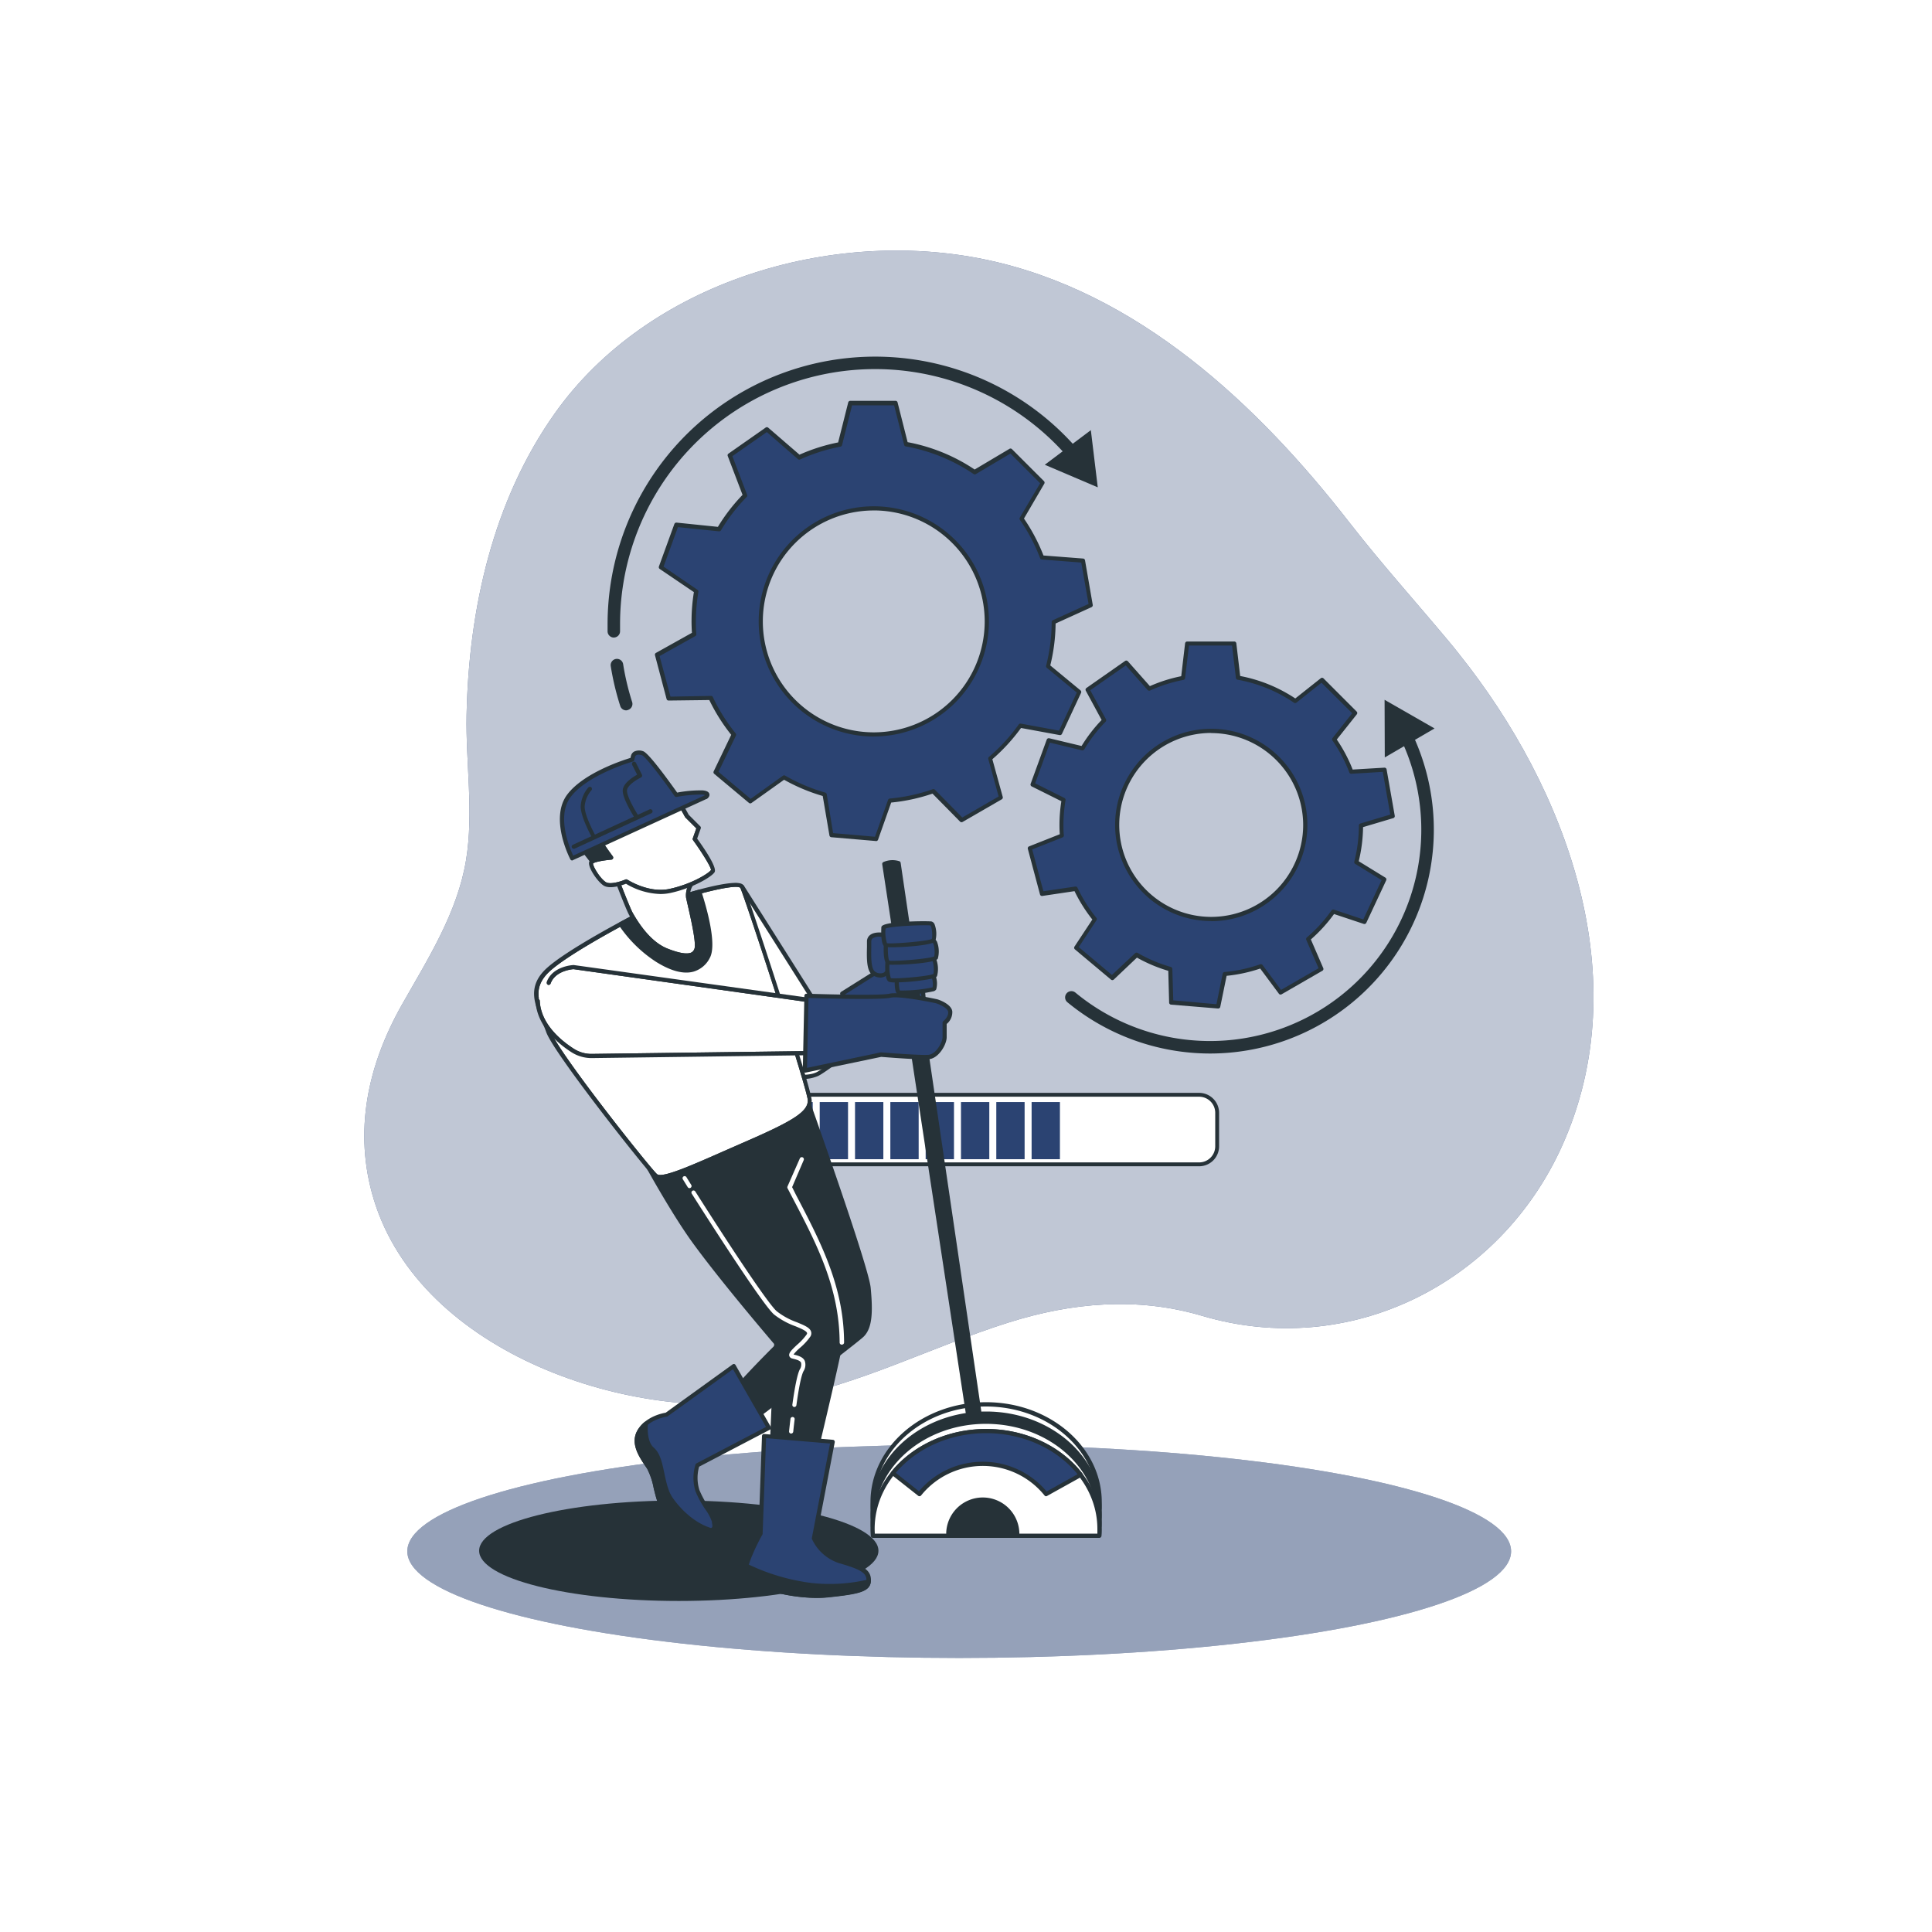 <svg class="animated" id="freepik_stories-processing" xmlns="http://www.w3.org/2000/svg" xmlns:xlink="http://www.w3.org/1999/xlink" viewBox="0 0 500 500" version="1.1" xmlns:svgjs="http://svgjs.com/svgjs"><style>svg#freepik_stories-processing:not(.animated) .animable {opacity: 0;}svg#freepik_stories-processing.animated #freepik--gear-1--inject-2 {animation: 6s Infinite  linear spin;animation-delay: 0s;}svg#freepik_stories-processing.animated #freepik--gear-2--inject-2 {animation: 6s Infinite  linear spin;animation-delay: 0s;}         @keyframes spin {             from {                 transform: rotate(0);               }               to {                 transform: rotate(360deg);               }         }     </style><g id="freepik--background-simple--inject-2" class="animable" style="transform-origin: 253.334px 214.173px;"><path d="M374.76,165.75c-8.45-10.11-17.34-20-25.44-30.41C325.6,104.8,294.4,75.39,255,67.17,215.11,58.85,167.63,73,143.56,107c-16,22.59-22.25,50.66-22.81,78-.25,12.48,1.89,25.09-.12,37.5-2.22,13.65-9.88,25.62-16.58,37.45-8.86,15.65-12.68,32.88-7.3,50.52,12.17,39.85,67.12,58.37,104.87,51.7,20.58-3.64,39.44-13.61,59.38-19.9,16.44-5.19,33.36-6.7,50.07-1.74,38.08,11.3,77.08-8.18,93.21-44,19.47-43.24,1.25-92.34-26.64-127.23C376.69,168.08,375.74,166.91,374.76,165.75Z" style="fill: rgb(43, 67, 114); transform-origin: 253.334px 214.173px;" id="el4e1ivot4mkg" class="animable"></path><g id="elawxau2f26k5"><path d="M374.76,165.75c-8.45-10.11-17.34-20-25.44-30.41C325.6,104.8,294.4,75.39,255,67.17,215.11,58.85,167.63,73,143.56,107c-16,22.59-22.25,50.66-22.81,78-.25,12.48,1.89,25.09-.12,37.5-2.22,13.65-9.88,25.62-16.58,37.45-8.86,15.65-12.68,32.88-7.3,50.52,12.17,39.85,67.12,58.37,104.87,51.7,20.58-3.64,39.44-13.61,59.38-19.9,16.44-5.19,33.36-6.7,50.07-1.74,38.08,11.3,77.08-8.18,93.21-44,19.47-43.24,1.25-92.34-26.64-127.23C376.69,168.08,375.74,166.91,374.76,165.75Z" style="fill: rgb(255, 255, 255); opacity: 0.7; transform-origin: 253.334px 214.173px;" class="animable"></path></g></g><g id="freepik--Shadow--inject-2" class="animable" style="transform-origin: 248.24px 401.48px;"><ellipse cx="248.24" cy="401.48" rx="142.83" ry="27.6" style="fill: rgb(43, 67, 114); transform-origin: 248.24px 401.48px;" id="ellrcp06lvyq8" class="animable"></ellipse><g id="elb8wodubfdqd"><ellipse cx="248.24" cy="401.48" rx="142.83" ry="27.6" style="fill: rgb(255, 255, 255); opacity: 0.5; transform-origin: 248.24px 401.48px;" class="animable"></ellipse></g></g><g id="freepik--progress-bar--inject-2" class="animable" style="transform-origin: 256.665px 292.33px;"><rect x="198.33" y="283.33" width="116.67" height="18" rx="4.67" style="fill: rgb(255, 255, 255); transform-origin: 256.665px 292.33px;" id="el0pv463jsngmd" class="animable"></rect><path d="M310.33,301.83H203a5.17,5.17,0,0,1-5.17-5.16V288a5.18,5.18,0,0,1,5.17-5.17H310.33A5.18,5.18,0,0,1,315.5,288v8.67A5.17,5.17,0,0,1,310.33,301.83ZM203,283.83a4.17,4.17,0,0,0-4.17,4.17v8.67a4.17,4.17,0,0,0,4.17,4.16H310.33a4.17,4.17,0,0,0,4.17-4.16V288a4.17,4.17,0,0,0-4.17-4.17Z" style="fill: rgb(38, 50, 56); transform-origin: 256.665px 292.33px;" id="elzuh2gogkg3" class="animable"></path><rect x="203" y="285.21" width="7.33" height="14.79" style="fill: rgb(43, 67, 114); transform-origin: 206.665px 292.605px;" id="el53vpyiuyfi6" class="animable"></rect><rect x="212.14" y="285.21" width="7.33" height="14.79" style="fill: rgb(43, 67, 114); transform-origin: 215.805px 292.605px;" id="elv0ralo3x9ag" class="animable"></rect><rect x="221.28" y="285.21" width="7.33" height="14.79" style="fill: rgb(43, 67, 114); transform-origin: 224.945px 292.605px;" id="elblgjcfwhj6f" class="animable"></rect><rect x="230.42" y="285.21" width="7.33" height="14.79" style="fill: rgb(43, 67, 114); transform-origin: 234.085px 292.605px;" id="elwy0xiy4f9s" class="animable"></rect><rect x="239.56" y="285.21" width="7.33" height="14.79" style="fill: rgb(43, 67, 114); transform-origin: 243.225px 292.605px;" id="elyqwkqtkrtii" class="animable"></rect><rect x="248.7" y="285.21" width="7.33" height="14.79" style="fill: rgb(43, 67, 114); transform-origin: 252.365px 292.605px;" id="elxuzp7xlxo1" class="animable"></rect><rect x="257.84" y="285.21" width="7.33" height="14.79" style="fill: rgb(43, 67, 114); transform-origin: 261.505px 292.605px;" id="el0hrekcwmdit" class="animable"></rect><rect x="266.98" y="285.21" width="7.33" height="14.79" style="fill: rgb(43, 67, 114); transform-origin: 270.645px 292.605px;" id="elqq9h87hrxtb" class="animable"></rect></g><g id="freepik--gear-1--inject-2" class="animable" style="transform-origin: 220.67px 154.984px;"><path d="M272.71,161l9.61-4.38-2-11.54-10.6-.82a46.1,46.1,0,0,0-5.31-10l5.47-9.23-8.29-8.29-9.3,5.53A46.13,46.13,0,0,0,234.49,115l-2.68-10.63H220.09l-2.7,10.69a46.36,46.36,0,0,0-10.53,3.35l-8.38-7.25-9.59,6.72,4,10.37a46.58,46.58,0,0,0-6.73,8.73l-11-1.14-4,11,9.13,6.19a46.41,46.41,0,0,0-.66,7.78c0,1.11,0,2.2.13,3.29l-9.61,5.36,3,11.32,10.88-.14a46.9,46.9,0,0,0,6,9.5l-4.7,9.75,9,7.53,8.7-6.23a46.21,46.21,0,0,0,10.47,4.43l1.75,10.49,11.67,1,3.52-9.93a46.07,46.07,0,0,0,11.23-2.44l7.36,7.49,10.15-5.86-2.79-10.09a46.62,46.62,0,0,0,7.8-8.5l10.31,1.9,5-10.61-8.09-6.68A46.13,46.13,0,0,0,272.71,161Zm-17.33-.2a29.25,29.25,0,1,1-29.25-29.25A29.25,29.25,0,0,1,255.38,160.81Z" style="fill: rgb(43, 67, 114); transform-origin: 226.235px 160.74px;" id="el8emmgrcew9i" class="animable"></path><path d="M226.82,217.67h0l-11.67-1a.54.54,0,0,1-.49-.45L212.92,206a47.08,47.08,0,0,1-10-4.2l-8.42,6a.53.53,0,0,1-.66,0l-9-7.53a.54.54,0,0,1-.14-.65l4.54-9.45a47.49,47.49,0,0,1-5.67-9l-10.53.13a.52.52,0,0,1-.53-.4l-3-11.32a.53.53,0,0,1,.25-.61l9.31-5.2c-.07-1.12-.1-2.07-.1-3a47,47,0,0,1,.61-7.53l-8.85-6a.55.55,0,0,1-.2-.64l4-11a.56.56,0,0,1,.57-.35l10.69,1.1a46.85,46.85,0,0,1,6.38-8.28l-3.83-10.05a.52.52,0,0,1,.2-.63l9.59-6.72a.54.54,0,0,1,.67,0l8.11,7a47.09,47.09,0,0,1,10-3.17l2.61-10.36a.56.56,0,0,1,.53-.41h11.72a.54.54,0,0,1,.52.41l2.6,10.29a46.62,46.62,0,0,1,17.35,7.08l9-5.35a.53.53,0,0,1,.66.08l8.28,8.28a.55.55,0,0,1,.08.66L265,134.2a47.26,47.26,0,0,1,5.05,9.56l10.26.79a.54.54,0,0,1,.49.45l2,11.54a.56.56,0,0,1-.31.59l-9.3,4.23a47,47,0,0,1-1.38,10.85l7.82,6.46a.54.54,0,0,1,.15.64l-4.95,10.62a.55.55,0,0,1-.59.31l-10-1.84a48.27,48.27,0,0,1-7.42,8.09l2.69,9.75a.55.55,0,0,1-.25.62l-10.15,5.86a.55.55,0,0,1-.65-.09l-7.13-7.24a46.87,46.87,0,0,1-10.69,2.31l-3.4,9.61A.55.55,0,0,1,226.82,217.67Zm-11.21-2.06,10.84.94,3.38-9.54a.52.52,0,0,1,.46-.35,45.65,45.65,0,0,0,11.1-2.41.55.55,0,0,1,.57.13l7.07,7.19,9.42-5.44-2.68-9.69a.52.52,0,0,1,.17-.55,46.59,46.59,0,0,0,7.71-8.4.54.54,0,0,1,.54-.22l9.89,1.82,4.6-9.85-7.76-6.41a.52.52,0,0,1-.18-.56A46.15,46.15,0,0,0,272.17,161a.54.54,0,0,1,.32-.49l9.23-4.21-1.89-10.71-10.19-.79a.53.53,0,0,1-.46-.35,45.71,45.71,0,0,0-5.24-9.92.55.55,0,0,1,0-.59l5.25-8.87-7.69-7.69-8.94,5.31a.53.53,0,0,1-.58,0,45.73,45.73,0,0,0-17.56-7.16.54.54,0,0,1-.43-.4l-2.59-10.22H220.51l-2.59,10.29a.55.55,0,0,1-.43.4,46,46,0,0,0-10.41,3.3.54.54,0,0,1-.58-.08l-8.05-7-8.91,6.23,3.81,10a.54.54,0,0,1-.12.57,46.61,46.61,0,0,0-6.65,8.63.55.55,0,0,1-.52.26l-10.61-1.09-3.72,10.22,8.78,6a.53.53,0,0,1,.23.54,46.78,46.78,0,0,0-.65,7.69c0,1,0,2,.13,3.25a.56.56,0,0,1-.28.51l-9.24,5.16,2.82,10.5L184,180.1h0a.54.54,0,0,1,.49.31,46,46,0,0,0,5.9,9.39.54.54,0,0,1,.07.57l-4.52,9.38,8.33,7,8.36-6a.55.55,0,0,1,.59,0,46.21,46.21,0,0,0,10.35,4.37.54.54,0,0,1,.39.43Zm10.52-25a29.79,29.79,0,1,1,29.8-29.79A29.83,29.83,0,0,1,226.13,190.6Zm0-58.5a28.71,28.71,0,1,0,28.71,28.71A28.74,28.74,0,0,0,226.13,132.1Z" style="fill: rgb(38, 50, 56); transform-origin: 226.148px 160.7px;" id="el6zf7up5nvw3" class="animable"></path><path d="M162.06,183.84a1.62,1.62,0,0,1-1.54-1.13,68.85,68.85,0,0,1-2.46-10.32,1.62,1.62,0,1,1,3.21-.5,66.29,66.29,0,0,0,2.34,9.83,1.63,1.63,0,0,1-1.05,2A1.45,1.45,0,0,1,162.06,183.84Z" style="fill: rgb(38, 50, 56); transform-origin: 160.858px 177.178px;" id="elb5ttf1i3agi" class="animable"></path><path d="M158.87,165a1.63,1.63,0,0,1-1.63-1.58c0-.63,0-1.26,0-1.89A69.25,69.25,0,0,1,279,116.4a1.62,1.62,0,1,1-2.46,2.12,66,66,0,0,0-116.07,43c0,.6,0,1.2,0,1.8a1.62,1.62,0,0,1-1.58,1.67Z" style="fill: rgb(38, 50, 56); transform-origin: 218.317px 128.649px;" id="elclwapdtl8r6" class="animable"></path><polygon points="282.31 111.32 284.1 126.12 270.39 120.28 282.31 111.32" style="fill: rgb(38, 50, 56); transform-origin: 277.245px 118.72px;" id="elf54iq1kv5pm" class="animable"></polygon></g><g id="freepik--gear-2--inject-2" class="animable animator-active" style="transform-origin: 318.621px 219.335px;"><path d="M352.22,213.69l8.21-2.45-2.12-12-8.61.52a38.8,38.8,0,0,0-4.41-8.36l5.41-6.82L342.08,176l-6.88,5.46a38.49,38.49,0,0,0-14.78-6l-1-8.84H307.22l-1,8.9a38.66,38.66,0,0,0-8.77,2.78l-6-6.73-10,7,4.29,7.93a38.82,38.82,0,0,0-5.6,7.26l-8.76-2.09L267.24,203l8,4a38.25,38.25,0,0,0-.55,6.47c0,.92,0,1.83.11,2.74l-8.31,3.28,3.15,11.77,8.73-1.29a38.66,38.66,0,0,0,5,7.9l-4.84,7.33,9.34,7.83,6.3-6a38.64,38.64,0,0,0,8.72,3.68l.23,8.62,12.14,1.06,1.72-8.37a38.67,38.67,0,0,0,9.34-2l5.07,6.83,10.55-6.09-3.37-7.78a39.59,39.59,0,0,0,6.49-7.07l8.06,2.68,5.15-11L351,223.17A38.48,38.48,0,0,0,352.22,213.69Zm-14.42-.17a24.34,24.34,0,1,1-24.33-24.34A24.33,24.33,0,0,1,337.8,213.52Z" style="fill: rgb(43, 67, 114); transform-origin: 313.46px 213.505px;" id="el1gxl7uaqjdq" class="animable"></path><path d="M315.25,261h-.05L303.07,260a.54.54,0,0,1-.5-.52l-.22-8.23a39.07,39.07,0,0,1-8.11-3.42l-6,5.69a.54.54,0,0,1-.72,0l-9.34-7.83a.55.55,0,0,1-.1-.72l4.62-7a39.36,39.36,0,0,1-4.61-7.34l-8.34,1.24a.53.53,0,0,1-.6-.4L266,219.68a.54.54,0,0,1,.33-.64l7.94-3.14c-.06-.89-.08-1.65-.08-2.38a39.25,39.25,0,0,1,.49-6.17L267,203.52a.54.54,0,0,1-.27-.67l4.17-11.45a.56.56,0,0,1,.64-.34l8.37,2a39.33,39.33,0,0,1,5.19-6.73l-4.1-7.58a.54.54,0,0,1,.17-.7l10-7a.54.54,0,0,1,.72.09l5.7,6.43A38.86,38.86,0,0,1,305.7,175l1-8.5a.55.55,0,0,1,.54-.48h12.19a.54.54,0,0,1,.53.48l1,8.45a38.87,38.87,0,0,1,14.26,5.81l6.57-5.21a.55.55,0,0,1,.72,0l8.61,8.62a.54.54,0,0,1,0,.72l-5.16,6.5a39.32,39.32,0,0,1,4.11,7.77l8.21-.49a.55.55,0,0,1,.57.45l2.11,12a.53.53,0,0,1-.38.61l-7.82,2.33a39.55,39.55,0,0,1-1.12,8.83l6.9,4.24a.55.55,0,0,1,.21.69l-5.15,11a.55.55,0,0,1-.66.29l-7.69-2.56a39.6,39.6,0,0,1-6,6.58l3.21,7.42a.54.54,0,0,1-.22.68l-10.56,6.09a.53.53,0,0,1-.7-.14l-4.84-6.52a39.06,39.06,0,0,1-8.69,1.88l-1.64,8A.54.54,0,0,1,315.25,261Zm-11.61-2.11,11.18,1,1.61-7.9a.55.55,0,0,1,.49-.43,38.15,38.15,0,0,0,9.21-2,.55.55,0,0,1,.62.19l4.78,6.44,9.72-5.61-3.19-7.34a.56.56,0,0,1,.15-.63,37.76,37.76,0,0,0,6.39-7,.57.57,0,0,1,.62-.2l7.6,2.54,4.74-10.17-6.83-4.2a.55.55,0,0,1-.24-.6,38,38,0,0,0,1.19-9.35.53.53,0,0,1,.39-.51l7.74-2.31-1.95-11.05-8.12.49a.53.53,0,0,1-.54-.35,38.43,38.43,0,0,0-4.35-8.24.53.53,0,0,1,0-.64l5.1-6.44L342,176.69l-6.5,5.16a.53.53,0,0,1-.64,0,37.76,37.76,0,0,0-14.57-5.94.54.54,0,0,1-.44-.47l-1-8.37H307.7l-1,8.42a.52.52,0,0,1-.43.47,38,38,0,0,0-8.64,2.75.55.55,0,0,1-.63-.14l-5.65-6.36-9.19,6.43,4.06,7.5a.56.56,0,0,1-.09.64,37.88,37.88,0,0,0-5.52,7.16.57.57,0,0,1-.6.25l-8.29-2-3.83,10.54,7.58,3.79a.55.55,0,0,1,.29.58,38.43,38.43,0,0,0-.54,6.38c0,.81,0,1.67.11,2.7a.55.55,0,0,1-.34.54l-7.86,3.11,2.9,10.83,8.25-1.22a.54.54,0,0,1,.57.31,38.52,38.52,0,0,0,4.9,7.79.54.54,0,0,1,0,.64l-4.57,6.93,8.59,7.21,6-5.63a.53.53,0,0,1,.64-.08,37.75,37.75,0,0,0,8.59,3.63.54.54,0,0,1,.4.5Zm9.83-20.52a24.88,24.88,0,1,1,24.88-24.88A24.91,24.91,0,0,1,313.47,238.4Zm0-48.68a23.8,23.8,0,1,0,23.79,23.8A23.83,23.83,0,0,0,313.47,189.72Z" style="fill: rgb(38, 50, 56); transform-origin: 313.476px 213.51px;" id="elzzbdq23h94l" class="animable"></path><path d="M313.08,272.65a58.17,58.17,0,0,1-36.84-13.27,1.62,1.62,0,0,1,2.07-2.5A54.68,54.68,0,0,0,362.41,191a1.63,1.63,0,1,1,2.93-1.41,57.93,57.93,0,0,1-52.26,83.06Z" style="fill: rgb(38, 50, 56); transform-origin: 323.365px 230.605px;" id="el6h1wty6pnyv" class="animable"></path><polygon points="358.38 196.02 358.33 181.11 371.26 188.52 358.38 196.02" style="fill: rgb(38, 50, 56); transform-origin: 364.795px 188.565px;" id="el0f5mbhjgxb4r" class="animable"></polygon></g><g id="freepik--Character--inject-2" class="animable" style="transform-origin: 204.57px 304.277px;"><ellipse cx="175.67" cy="401.33" rx="51.67" ry="13" style="fill: rgb(38, 50, 56); transform-origin: 175.67px 401.33px;" id="el6n0gz3tbcvp" class="animable"></ellipse><path d="M284.52,390.51c0-.58.07-1.16.07-1.76,0-14-13.15-25.32-29.38-25.32s-29.39,11.34-29.39,25.32c0,.6,0,1.18.08,1.76Z" style="fill: rgb(255, 255, 255); transform-origin: 255.205px 376.97px;" id="elui0gsdkrxpb" class="animable"></path><path d="M284.52,391.06H225.9a.54.54,0,0,1-.54-.5c-.05-.68-.08-1.26-.08-1.81,0-14.26,13.43-25.86,29.93-25.86s29.93,11.6,29.93,25.86c0,.55,0,1.12-.08,1.81A.55.55,0,0,1,284.52,391.06ZM226.4,390H284c0-.44,0-.84,0-1.22,0-13.66-12.94-24.78-28.84-24.78s-28.85,11.12-28.85,24.78C226.36,389.14,226.38,389.53,226.4,390Z" style="fill: rgb(38, 50, 56); transform-origin: 255.21px 376.975px;" id="eljfkjvpvefin" class="animable"></path><path d="M284.52,392.92c0-.58.07-1.17.07-1.76,0-14-13.15-25.32-29.38-25.32s-29.39,11.34-29.39,25.32c0,.59,0,1.18.08,1.76Z" style="fill: rgb(38, 50, 56); transform-origin: 255.205px 379.38px;" id="elujr48zxi2s" class="animable"></path><path d="M284.52,393.46H225.9a.54.54,0,0,1-.54-.49c-.05-.69-.08-1.26-.08-1.81,0-14.26,13.43-25.86,29.93-25.86s29.93,11.6,29.93,25.86c0,.55,0,1.12-.08,1.81A.54.54,0,0,1,284.52,393.46Zm-58.12-1.08H284c0-.44,0-.84,0-1.22,0-13.66-12.94-24.78-28.84-24.78s-28.85,11.12-28.85,24.78C226.36,391.54,226.38,391.94,226.4,392.38Z" style="fill: rgb(38, 50, 56); transform-origin: 255.21px 379.38px;" id="elpxfnt8xgfce" class="animable"></path><path d="M192.07,229.55l20.21,31.95L234.49,249l1.35,10.84S214.45,276.67,211.47,278s-8.4.55-9.75-1.08S189,235,189,235,187,227.39,192.07,229.55Z" style="fill: rgb(255, 255, 255); transform-origin: 212.226px 253.92px;" id="eli6z76ai8ppj" class="animable"></path><path d="M207.66,279.25c-2.62,0-5.33-.72-6.36-2-1.39-1.67-11.67-38-12.83-42.18-.13-.47-1.12-4.53.57-6,.75-.64,1.84-.67,3.24-.07a.49.49,0,0,1,.24.21l19.94,31.52,21.76-12.21a.54.54,0,0,1,.51,0,.57.57,0,0,1,.3.42l1.35,10.83a.53.53,0,0,1-.2.49c-.88.69-21.49,16.85-24.49,18.22A10.07,10.07,0,0,1,207.66,279.25ZM190.49,229.7a1.12,1.12,0,0,0-.74.24c-.89.77-.62,3.41-.24,4.89,4.53,16.06,11.63,40.46,12.63,41.77,1.18,1.41,6.36,2.18,9.1.93s21.66-16,24-17.89l-1.22-9.73L212.54,262a.54.54,0,0,1-.72-.19L191.7,230A3.51,3.51,0,0,0,190.49,229.7Z" style="fill: rgb(38, 50, 56); transform-origin: 212.224px 253.91px;" id="el7ho0e0q687m" class="animable"></path><polygon points="233.41 247.42 217.97 257.17 226.18 273.15 239.09 259.07 237.74 244.17 233.41 247.42" style="fill: rgb(43, 67, 114); transform-origin: 228.53px 258.66px;" id="elunrlajfvmn8" class="animable"></polygon><path d="M226.18,273.69h-.07a.59.59,0,0,1-.41-.29l-8.21-16a.54.54,0,0,1,.19-.71L233.1,247l4.31-3.23a.54.54,0,0,1,.87.38l1.35,14.9a.49.49,0,0,1-.14.41l-12.91,14.09A.54.54,0,0,1,226.18,273.69Zm-7.5-16.33,7.63,14.85,12.22-13.33-1.24-13.69-3.56,2.66,0,0Zm14.73-9.94h0Z" style="fill: rgb(38, 50, 56); transform-origin: 228.531px 258.674px;" id="eljhwfguhu0l" class="animable"></path><path d="M169.7,304.32l37.7,37.89s-9.48,8.94-16.25,16.53-17.87,17.33-17.87,17.33l3.79,4.6s43.88-33,46-35.21,2.17-6.5,1.63-12.18-16.52-50.38-16.52-50.38Z" style="fill: rgb(38, 50, 56); transform-origin: 197.344px 331.785px;" id="elr5myjyywe3i" class="animable"></path><path d="M177.07,381.22a.55.55,0,0,1-.42-.2l-3.79-4.61a.54.54,0,0,1,.06-.75c.11-.09,11.16-9.81,17.83-17.28,5.92-6.63,14-14.38,15.88-16.18l-37.31-37.5a.55.55,0,0,1-.16-.45.56.56,0,0,1,.28-.4L208,282.43a.57.57,0,0,1,.46,0,.58.58,0,0,1,.32.33c.65,1.82,16,44.82,16.55,50.5.58,6.12.48,10.36-1.78,12.63s-44.31,33.91-46.1,35.26A.59.59,0,0,1,177.07,381.22Zm-3-5.09,3.13,3.8c4.48-3.38,43.57-32.85,45.57-34.85s2-6.12,1.47-11.75c-.5-5.2-14.37-44.3-16.28-49.65l-37.33,20.77,37.2,37.38a.59.59,0,0,1,.16.39.61.61,0,0,1-.17.39c-.1.09-9.54,9-16.22,16.49C185.56,365.81,176.07,374.32,174,376.13Z" style="fill: rgb(38, 50, 56); transform-origin: 197.393px 331.804px;" id="elrivpaysbfba" class="animable"></path><path d="M189.86,353.56,199,369.51l-18.52,9.69a11.21,11.21,0,0,0,0,6.55c1.14,3.14,4,6.27,4.27,8s.57,2.56-3.13,2.56-7.69-3.13-9.69-5.41-2.28-8.55-4-11.11-4.56-6.27-2.28-9.69,6.83-4,6.83-4Z" style="fill: rgb(43, 67, 114); transform-origin: 181.9px 374.935px;" id="elm5u4qu1gdr" class="animable"></path><path d="M181.6,396.83c-4.1,0-8.27-3.51-10.09-5.59-1.16-1.32-1.76-3.77-2.34-6.14a18.08,18.08,0,0,0-1.69-5l-.37-.55c-1.79-2.64-4.24-6.25-1.91-9.74,2.18-3.28,6.25-4.07,7.07-4.2l17.27-12.46A.58.58,0,0,1,190,353a.52.52,0,0,1,.35.26l9.12,16a.55.55,0,0,1,.05.42.51.51,0,0,1-.27.32l-18.32,9.58a10.59,10.59,0,0,0,.06,6,24.11,24.11,0,0,0,2.45,4.48,11.89,11.89,0,0,1,1.85,3.59l0,.18c.14.86.27,1.6-.23,2.19S183.6,396.83,181.6,396.83Zm8.09-42.48L172.8,366.53a.46.46,0,0,1-.25.1s-4.34.59-6.45,3.75c-1.92,2.88.2,6,1.9,8.53l.38.56a18.62,18.62,0,0,1,1.85,5.37c.54,2.24,1.11,4.56,2.09,5.68,2.2,2.52,6.05,5.23,9.28,5.23,1.51,0,2.4-.15,2.64-.44s.09-.69,0-1.31l0-.18a11.73,11.73,0,0,0-1.69-3.18,24.79,24.79,0,0,1-2.56-4.7,11.64,11.64,0,0,1,0-6.91.48.48,0,0,1,.26-.31l18-9.43Z" style="fill: rgb(38, 50, 56); transform-origin: 181.894px 374.913px;" id="elhuuc34skfp" class="animable"></path><path d="M184.08,396c-4-1.15-7.71-4.35-10.25-7.84-2.84-3.9-2.13-10.65-5-13.13-1.74-1.53-1.88-4.53-1.73-6.61a7.82,7.82,0,0,0-1.48,1.64c-2.28,3.42.57,7.13,2.28,9.69s2,8.83,4,11.11,6,5.41,9.69,5.41A7.77,7.77,0,0,0,184.08,396Z" style="fill: rgb(38, 50, 56); transform-origin: 174.426px 382.351px;" id="eldp72tk4y05r" class="animable"></path><path d="M181.6,396.83c-4.1,0-8.27-3.51-10.09-5.59-1.16-1.32-1.76-3.77-2.34-6.14a18.08,18.08,0,0,0-1.69-5l-.37-.55c-1.79-2.64-4.24-6.25-1.91-9.74a8.21,8.21,0,0,1,1.59-1.76.55.55,0,0,1,.59-.07.53.53,0,0,1,.29.53c-.12,1.69-.09,4.73,1.55,6.16s2.14,3.92,2.71,6.59c.51,2.38,1,4.84,2.34,6.63,2.8,3.85,6.43,6.63,10,7.64a.53.53,0,0,1,.4.5.56.56,0,0,1-.36.53A8.23,8.23,0,0,1,181.6,396.83Zm-15-27a4.85,4.85,0,0,0-.45.59c-1.92,2.88.2,6,1.9,8.53l.38.56a18.62,18.62,0,0,1,1.85,5.37c.54,2.24,1.11,4.56,2.09,5.68,2.2,2.52,6.05,5.23,9.28,5.23h.22a22.5,22.5,0,0,1-8.43-7.25c-1.44-2-2-4.55-2.52-7s-1-4.84-2.37-6C167,374.12,166.56,371.83,166.55,369.79Z" style="fill: rgb(38, 50, 56); transform-origin: 174.458px 382.387px;" id="el2enyaj6d63" class="animable"></path><path d="M166.6,299.87s7.31,13.46,13,21.31c7.58,10.47,21.3,26.45,21.3,26.45l-2.16,50.65,6.77.81s12.19-49.83,12.46-53.9-17.61-42.25-17.61-42.25" style="fill: rgb(38, 50, 56); transform-origin: 192.287px 349.48px;" id="elhwgtg4evcyl" class="animable"></path><path d="M205.51,399.63h-.07l-6.77-.81a.54.54,0,0,1-.47-.57l2.15-50.43c-1.46-1.72-14.09-16.52-21.19-26.32-5.64-7.79-13-21.23-13-21.37a.54.54,0,0,1,.22-.73.53.53,0,0,1,.73.21c.08.14,7.37,13.52,13,21.25,7.48,10.34,21.14,26.26,21.28,26.42a.62.62,0,0,1,.13.37L199.3,397.8l5.8.7c1.23-5.08,12.08-49.58,12.33-53.34.21-3.22-12.6-31.4-17.56-42a.55.55,0,0,1,.26-.72.54.54,0,0,1,.72.26c1.84,3.92,17.93,38.44,17.66,42.52s-12,51.95-12.48,54A.53.53,0,0,1,205.51,399.63Z" style="fill: rgb(38, 50, 56); transform-origin: 192.305px 349.48px;" id="el63x5bgpn71t" class="animable"></path><path d="M217.85,348a.55.55,0,0,1-.55-.54c-.06-14.28-6-25.66-12.32-37.71l-1.17-2.24a.55.55,0,0,1,0-.47L207,299.8a.54.54,0,1,1,1,.43l-3,7,1,2c6.37,12.17,12.38,23.66,12.45,38.2a.55.55,0,0,1-.54.55Z" style="fill: rgb(255, 255, 255); transform-origin: 211.104px 323.735px;" id="elqcrfti8zeg" class="animable"></path><path d="M204.75,371h-.06a.54.54,0,0,1-.48-.59s.13-1.33.37-3.22a.53.53,0,0,1,.6-.47.53.53,0,0,1,.47.6c-.23,1.88-.36,3.19-.36,3.2A.55.55,0,0,1,204.75,371Z" style="fill: rgb(255, 255, 255); transform-origin: 204.931px 368.857px;" id="el0kpe6iztu1g" class="animable"></path><path d="M205.59,364.13h-.07a.53.53,0,0,1-.46-.61c.68-4.85,1.32-7.91,1.91-9.09a2.26,2.26,0,0,0,.34-1.78c-.27-.57-1.27-.82-2.24-1.06a1,1,0,0,1-.81-.7c-.2-.78.7-1.6,2-2.84a14.62,14.62,0,0,0,2.5-2.69c.15-.25.11-.37.09-.41-.18-.55-1.62-1.15-3-1.72a19.86,19.86,0,0,1-5.54-3.05c-2.9-2.54-15.85-22.7-21.28-31.25a.55.55,0,0,1,.16-.75.54.54,0,0,1,.75.17c11.26,17.72,19.14,29.32,21.08,31a18.5,18.5,0,0,0,5.24,2.86c1.92.8,3.31,1.37,3.64,2.39a1.53,1.53,0,0,1-.19,1.31,15.15,15.15,0,0,1-2.69,2.92,12.09,12.09,0,0,0-1.66,1.71c1.2.3,2.44.62,2.91,1.65a3.12,3.12,0,0,1-.35,2.72c-.37.73-1,2.85-1.81,8.75A.55.55,0,0,1,205.59,364.13Z" style="fill: rgb(255, 255, 255); transform-origin: 194.458px 336.112px;" id="elw5lnrr77su" class="animable"></path><path d="M178.44,307.49a.53.53,0,0,1-.46-.26l-1.24-2a.54.54,0,1,1,.91-.58l1.24,2a.54.54,0,0,1-.16.75A.52.52,0,0,1,178.44,307.49Z" style="fill: rgb(255, 255, 255); transform-origin: 177.811px 305.936px;" id="el7doh48zexam" class="animable"></path><path d="M197.77,371.62l17.76,1.5-4.82,25a11.24,11.24,0,0,0,6.93,6c5.11,1.5,7.22,2.4,7.22,4.81s-2.11,3-10.53,3.91-17.16-2.4-17.16-2.4-3.91-.61-4.21-3.31,3.91-10.24,3.91-10.24Z" style="fill: rgb(43, 67, 114); transform-origin: 208.902px 392.309px;" id="el3tjfekv10t1" class="animable"></path><path d="M211.26,413.54A45,45,0,0,1,197,411c-.54-.09-4.28-.85-4.61-3.77-.3-2.7,3.25-9.25,3.91-10.44l.9-25.15a.54.54,0,0,1,.19-.39.53.53,0,0,1,.4-.13l17.76,1.5a.52.52,0,0,1,.38.21.56.56,0,0,1,.1.43L211.28,398a10.78,10.78,0,0,0,6.51,5.57c4.86,1.43,7.61,2.38,7.61,5.33s-2.86,3.58-11,4.45A29.77,29.77,0,0,1,211.26,413.54Zm-13-41.34-.89,24.71a.45.45,0,0,1-.07.25c-1.14,2-4.07,7.83-3.84,9.91.25,2.26,3.72,2.83,3.76,2.83l.1,0c.09,0,8.71,3.25,16.91,2.37,8.36-.89,10-1.46,10-3.37s-1.71-2.78-6.84-4.29a11.7,11.7,0,0,1-7.27-6.34.52.52,0,0,1,0-.3l4.7-24.39Zm-1.43,24.69h0Z" style="fill: rgb(38, 50, 56); transform-origin: 208.886px 392.329px;" id="elskwxrtdb829" class="animable"></path><path d="M214.33,412.84c8-.85,10.3-1.44,10.51-3.57a45,45,0,0,1-14.81.92,53.6,53.6,0,0,1-16.82-5,5.39,5.39,0,0,0-.25,1.94c.3,2.7,4.21,3.31,4.21,3.31S205.9,413.75,214.33,412.84Z" style="fill: rgb(38, 50, 56); transform-origin: 208.896px 409.094px;" id="elb51dbzmx1kf" class="animable"></path><path d="M211.26,413.54A45,45,0,0,1,197,411c-.54-.09-4.28-.85-4.61-3.77a6.22,6.22,0,0,1,.26-2.14.55.55,0,0,1,.3-.35.52.52,0,0,1,.47,0,53.29,53.29,0,0,0,16.65,4.94,43.5,43.5,0,0,0,14.62-.91.53.53,0,0,1,.48.13.54.54,0,0,1,.18.45c-.26,2.66-3.22,3.23-11,4.06A29.77,29.77,0,0,1,211.26,413.54ZM193.58,406a3.66,3.66,0,0,0-.08,1.09c.25,2.26,3.72,2.83,3.76,2.83l.1,0c.09,0,8.71,3.25,16.91,2.37h0c6.6-.7,9-1.22,9.77-2.31a43.53,43.53,0,0,1-14.08.73A54.07,54.07,0,0,1,193.58,406Z" style="fill: rgb(38, 50, 56); transform-origin: 208.867px 409.113px;" id="el72f4mvvdbqt" class="animable"></path><path d="M166.38,236.13s-20.55,10.48-25.28,15.62-1,9.86.82,15.2,25.93,35.93,27.78,37.37,11.3-3.08,24.05-8.63,15.82-7.81,15.82-10.89-16.48-53-17.5-55.25S171.72,233,166.38,236.13Z" style="fill: rgb(255, 255, 255); transform-origin: 174.183px 266.814px;" id="el7k8vt2o23aj" class="animable"></path><path d="M170.77,305.13a2.24,2.24,0,0,1-1.4-.38c-1.45-1.13-26-32-28-37.62-.36-1-.8-2.06-1.22-3.06-1.73-4.08-3.52-8.31.51-12.69,4.72-5.13,24.41-15.22,25.42-15.73,5.06-2.91,22.06-8.12,25.6-7a1.27,1.27,0,0,1,.84.67c1.14,2.5,17.55,52.36,17.55,55.47,0,3.46-3.32,5.8-16.15,11.39-1.76.76-3.46,1.51-5.08,2.23C179.14,302.7,173.48,305.12,170.77,305.13Zm19.68-75.61c-4.25,0-18.72,4.14-23.8,7.08h0c-.2.1-20.52,10.49-25.12,15.5-3.56,3.87-2.06,7.42-.31,11.54.43,1,.87,2.06,1.24,3.13,1.93,5.58,26.17,36,27.6,37.11s9.63-2.6,18.41-6.47l5.09-2.23c12-5.23,15.5-7.57,15.5-10.39,0-2.64-16.09-52-17.46-55C191.43,229.6,191,229.52,190.45,229.52Zm-24.07,6.61h0Z" style="fill: rgb(38, 50, 56); transform-origin: 174.145px 266.815px;" id="elmzhp3hh21k" class="animable"></path><g style="clip-path: url(&quot;#freepik--clip-path-5--inject-2&quot;); transform-origin: 166.453px 269.56px;" id="elcjre43kynj" class="animable"><path d="M160.73,277l13.77.55L156,273.93s-12.95-5.79-12.95-12.68,8-9.36,8-9.36l19.57-5.24L172,234.53c-.31,0-1.2,0-2.44.08a28.26,28.26,0,0,0-3.2,1.52s-20.55,10.48-25.28,15.62-1,9.86.82,15.2,25.93,35.93,27.78,37.37,11.3-3.08,24.05-8.63l.4-.18c-3.66.74-15.41,3.62-19.1.46-3.85-3.31-11.84-11.57-11.84-11.57l29.75.27Z" style="fill: rgb(43, 67, 114); transform-origin: 166.453px 269.56px;" id="el5jrusd0ft5" class="animable"></path><g id="elahoewjsmpz5"><path d="M160.73,277l13.77.55L156,273.93s-12.95-5.79-12.95-12.68,8-9.36,8-9.36l19.57-5.24L172,234.53c-.31,0-1.2,0-2.44.08a28.26,28.26,0,0,0-3.2,1.52s-20.55,10.48-25.28,15.62-1,9.86.82,15.2,25.93,35.93,27.78,37.37,11.3-3.08,24.05-8.63l.4-.18c-3.66.74-15.41,3.62-19.1.46-3.85-3.31-11.84-11.57-11.84-11.57l29.75.27Z" style="fill: rgb(255, 255, 255); opacity: 0.5; transform-origin: 166.453px 269.56px;" class="animable"></path></g></g><path d="M160.63,239.17a32.71,32.71,0,0,0,9.45,9.29c6.57,4.11,10.89,3.29,13.15-.83,1.85-3.36-1.11-13.32-2.25-16.83-5.67,1.54-11.91,3.77-14.6,5.33C166.38,236.13,164,237.35,160.63,239.17Z" style="fill: rgb(38, 50, 56); transform-origin: 172.227px 240.981px;" id="els44cs1an099" class="animable"></path><path d="M177.61,251.7c-2.24,0-4.86-.93-7.82-2.78a33.67,33.67,0,0,1-9.61-9.45.52.52,0,0,1-.08-.43.56.56,0,0,1,.27-.35c3.32-1.8,5.74-3,5.76-3.05,2.62-1.51,8.68-3.72,14.7-5.37a.55.55,0,0,1,.66.36c1.31,4,4.14,13.77,2.21,17.27a6.87,6.87,0,0,1-4.3,3.58A7,7,0,0,1,177.61,251.7Zm-16.2-12.34a32.49,32.49,0,0,0,9,8.64c3.54,2.21,6.49,3,8.77,2.43a5.82,5.82,0,0,0,3.62-3.06c1.69-3.05-1-12.39-2.13-15.91-5.7,1.58-11.51,3.71-14,5.14C166.6,236.62,164.44,237.72,161.41,239.36Z" style="fill: rgb(38, 50, 56); transform-origin: 172.219px 240.976px;" id="eled3og32ar8s" class="animable"></path><path d="M179.32,228.32a5.14,5.14,0,0,0-1.23,3.9c.41,2.06,2.47,10.07,2.26,12.74s-2.67,3.09-7.81,1-8.42-8-9.25-9.45-4.11-10.07-4.11-10.07l2.26-1.44s2.27,3.49,7.81,3.49,9.46-2.88,10.07-1.64S179.32,228.32,179.32,228.32Z" style="fill: rgb(255, 255, 255); transform-origin: 169.772px 236.142px;" id="el511sqwpmq6f" class="animable"></path><path d="M177.66,247.84a15.36,15.36,0,0,1-5.32-1.35c-3.44-1.37-6.61-4.59-9.45-9.56l-.07-.12c-.83-1.46-4-9.8-4.14-10.15a.55.55,0,0,1,.21-.65l2.26-1.44a.55.55,0,0,1,.75.16c.09.13,2.19,3.25,7.35,3.25a22.17,22.17,0,0,0,7-1.35c1.76-.58,3-1,3.54,0a2,2,0,0,1,.24,1.64,1,1,0,0,1-.37.46,4.51,4.51,0,0,0-1.06,3.37c.09.44.25,1.14.45,2,.74,3.26,2,8.71,1.82,10.89a2.81,2.81,0,0,1-1.26,2.35A3.55,3.55,0,0,1,177.66,247.84Zm-17.81-21.15c.66,1.73,3.22,8.37,3.91,9.58l.07.12c2.71,4.76,5.71,7.82,8.91,9.1,3.95,1.57,5.61,1.38,6.32.94a1.77,1.77,0,0,0,.75-1.51c.16-2-1.12-7.58-1.8-10.57-.2-.87-.36-1.58-.45-2a5.64,5.64,0,0,1,1.36-4.37.45.45,0,0,1,.13-.11,1.29,1.29,0,0,0-.21-.73,6.94,6.94,0,0,0-2.24.54,23.15,23.15,0,0,1-7.35,1.4,10.06,10.06,0,0,1-7.93-3.31Zm19.3,1.11Z" style="fill: rgb(38, 50, 56); transform-origin: 169.766px 236.164px;" id="elzvdds3wyxln" class="animable"></path><g style="clip-path: url(&quot;#freepik--clip-path-6--inject-2&quot;); transform-origin: 169.25px 235.76px;" id="el4m0ngxkpvt4" class="animable"><path d="M169.86,237.3l9.46-9-.3-1.69c-1.14-.41-4.79,1.89-9.77,1.89-5.54,0-7.81-3.49-7.81-3.49l-2.26,1.44s3.29,8.63,4.11,10.07,4.11,7.4,9.25,9.45c.52.21,1,.39,1.48.54Z" style="fill: rgb(43, 67, 114); transform-origin: 169.25px 235.76px;" id="elihavd2qa497" class="animable"></path><g id="el4hcrsy5rq2a"><path d="M169.86,237.3l9.46-9-.3-1.69c-1.14-.41-4.79,1.89-9.77,1.89-5.54,0-7.81-3.49-7.81-3.49l-2.26,1.44s3.29,8.63,4.11,10.07,4.11,7.4,9.25,9.45c.52.21,1,.39,1.48.54Z" style="fill: rgb(255, 255, 255); opacity: 0.5; transform-origin: 169.25px 235.76px;" class="animable"></path></g></g><polygon points="150.76 219.68 155.07 225.23 160.62 222.97 156.51 215.37 150.76 219.68" style="fill: rgb(38, 50, 56); transform-origin: 155.69px 220.3px;" id="el8ejus1khtg5" class="animable"></polygon><path d="M155.07,225.77a.53.53,0,0,1-.42-.2L150.33,220a.55.55,0,0,1-.11-.41.58.58,0,0,1,.21-.36l5.76-4.31a.53.53,0,0,1,.44-.1.54.54,0,0,1,.36.27l4.11,7.6a.59.59,0,0,1,0,.45.51.51,0,0,1-.3.31l-5.55,2.26A.52.52,0,0,1,155.07,225.77Zm-3.55-6,3.73,4.79,4.61-1.88-3.53-6.52Z" style="fill: rgb(38, 50, 56); transform-origin: 155.68px 220.289px;" id="el8007t4rzdyo" class="animable"></path><path d="M158.16,222s-6.17-8.23-6-10.69,13.05-11.81,16.55-11.19,9,11.08,9,11.08l3.09,3.09-1,2.88s5.27,7.29,4.65,8.32-5.34,3.9-11.1,5.14-11.3-2.47-11.3-2.47-3.9,1.64-5.55.62-3.9-4.73-3.49-5.55S158.16,222,158.16,222Z" style="fill: rgb(255, 255, 255); transform-origin: 168.329px 215.487px;" id="elydieaqik8ne" class="animable"></path><path d="M170.91,231.37a18.27,18.27,0,0,1-8.9-2.65c-1,.38-4.16,1.48-5.78.47s-4.34-5-3.7-6.25c.39-.79,2.56-1.21,4.63-1.44-1.6-2.2-5.69-8.07-5.5-10.29.12-1.5,3.33-4.18,5.23-5.65,3-2.29,9.29-6.5,12-6,3.58.63,8.61,9.9,9.34,11.29l3,3a.52.52,0,0,1,.12.57l-.93,2.61c3.52,4.89,5,7.81,4.52,8.68-.72,1.19-5.6,4.13-11.45,5.39A12.66,12.66,0,0,1,170.91,231.37Zm-8.85-3.8a.53.53,0,0,1,.3.09c.06,0,5.43,3.56,10.89,2.39,5.89-1.26,10.29-4.13,10.75-4.89.07-.68-2.34-4.56-4.63-7.72a.53.53,0,0,1-.07-.5l.91-2.56-2.85-2.84a.71.71,0,0,1-.1-.14c-1.49-2.84-6-10.33-8.61-10.8-1.62-.28-6.5,2.27-11.1,5.82-3.24,2.49-4.76,4.28-4.81,4.88-.14,1.65,3.51,7.21,5.85,10.32a.55.55,0,0,1,.06.55.52.52,0,0,1-.45.31c-2.25.2-4.42.64-4.72,1-.1.58,1.75,3.84,3.32,4.82,1.15.72,4.11-.26,5-.66A.52.52,0,0,1,162.06,227.57Z" style="fill: rgb(38, 50, 56); transform-origin: 168.341px 215.445px;" id="elrkfolmzq3q" class="animable"></path><g style="clip-path: url(&quot;#freepik--clip-path-7--inject-2&quot;); transform-origin: 166.043px 215.436px;" id="el4x976fgpcxx" class="animable"><path d="M173.36,230.58a31.89,31.89,0,0,0,6.54-2.2,4.93,4.93,0,0,1-.58-.06c-2.43-.49-9.46-2.07-12.18-5.47a28.37,28.37,0,0,0-4.08-4.43l15.22-6.73-.54-.54s-5.5-10.46-9-11.08-16.35,8.72-16.55,11.19,6,10.68,6,10.68-4.73.42-5.14,1.24,1.85,4.52,3.49,5.55,5.55-.62,5.55-.62S167.61,231.81,173.36,230.58Z" style="fill: rgb(43, 67, 114); transform-origin: 166.043px 215.436px;" id="el4emya1o926n" class="animable"></path><g id="elo4q7rh8e8el"><path d="M173.36,230.58a31.89,31.89,0,0,0,6.54-2.2,4.93,4.93,0,0,1-.58-.06c-2.43-.49-9.46-2.07-12.18-5.47a28.37,28.37,0,0,0-4.08-4.43l15.22-6.73-.54-.54s-5.5-10.46-9-11.08-16.35,8.72-16.55,11.19,6,10.68,6,10.68-4.73.42-5.14,1.24,1.85,4.52,3.49,5.55,5.55-.62,5.55-.62S167.61,231.81,173.36,230.58Z" style="fill: rgb(255, 255, 255); opacity: 0.5; transform-origin: 166.043px 215.436px;" class="animable"></path></g></g><path d="M228.85,223.59l22.82,149.82,2.87-.41-22-149.62A5.38,5.38,0,0,0,228.85,223.59Z" style="fill: rgb(38, 50, 56); transform-origin: 241.695px 298.28px;" id="elbc93xlt7fzl" class="animable"></path><path d="M251.67,374a.54.54,0,0,1-.54-.46L228.32,223.67a.55.55,0,0,1,.35-.59,5.82,5.82,0,0,1,4.1-.19.54.54,0,0,1,.32.42l22,149.61a.55.55,0,0,1-.1.41.58.58,0,0,1-.36.21l-2.88.41ZM229.46,224,252.12,372.8l1.81-.26L232.07,223.8A5.09,5.09,0,0,0,229.46,224Z" style="fill: rgb(38, 50, 56); transform-origin: 241.706px 298.303px;" id="eloty5rpe7c3" class="animable"></path><path d="M229.47,242.09s-4.52-1-4.52,1.64-.41,7.19,1.23,8.22,3.7.62,3.91-1.85S230.09,241.47,229.47,242.09Z" style="fill: rgb(43, 67, 114); transform-origin: 227.537px 247.191px;" id="eljctn8yxmjk" class="animable"></path><path d="M227.88,253a3.78,3.78,0,0,1-2-.61c-1.65-1-1.58-4.37-1.51-7.31,0-.49,0-.95,0-1.37a2.1,2.1,0,0,1,.78-1.71c1.23-1,3.51-.64,4.22-.5a.65.65,0,0,1,.41,0c1.2.55.81,8.51.81,8.59a3,3,0,0,1-1.53,2.59A2.67,2.67,0,0,1,227.88,253Zm-.23-10.59a3,3,0,0,0-1.79.43,1,1,0,0,0-.37.87c0,.42,0,.9,0,1.39-.05,2.26-.12,5.67,1,6.37a2.26,2.26,0,0,0,2.15.28,1.94,1.94,0,0,0,.93-1.71,35.82,35.82,0,0,0-.27-7.46A8.14,8.14,0,0,0,227.65,242.43Z" style="fill: rgb(38, 50, 56); transform-origin: 227.496px 247.16px;" id="elu4ikgcpvno" class="animable"></path><path d="M232.12,253.27s-.16,3.23.46,3.55,8.91-.32,9.22-1,.16-3.23-.46-3.39S232.89,252.47,232.12,253.27Z" style="fill: rgb(43, 67, 114); transform-origin: 237.029px 254.642px;" id="elc2akml8cqyc" class="animable"></path><path d="M233.76,257.45a4.16,4.16,0,0,1-1.43-.15c-.61-.32-.87-1.68-.75-4.05a.52.52,0,0,1,.14-.35c1.06-1.11,9.33-1.07,9.76-1a1.06,1.06,0,0,1,.66.64,5.75,5.75,0,0,1,.15,3.51,1.11,1.11,0,0,1-.7.49A38.74,38.74,0,0,1,233.76,257.45Zm-.89-1.11a38.23,38.23,0,0,0,8.48-.81,5.22,5.22,0,0,0-.22-2.55c-1-.13-7.24.1-8.48.6A8.71,8.71,0,0,0,232.87,256.34Z" style="fill: rgb(38, 50, 56); transform-origin: 237.023px 254.665px;" id="elmw3btpl421m" class="animable"></path><path d="M229.68,249.07s-.2,4.11.58,4.52,11.37-.41,11.76-1.23.19-4.11-.59-4.31S230.66,248.05,229.68,249.07Z" style="fill: rgb(43, 67, 114); transform-origin: 235.935px 250.84px;" id="ellnpk0bzlns" class="animable"></path><path d="M231.7,254.24a4.92,4.92,0,0,1-1.69-.17c-.9-.47-1-3-.88-5a.56.56,0,0,1,.15-.35c1.27-1.33,11.75-1.32,12.29-1.18a1.18,1.18,0,0,1,.74.73,7.31,7.31,0,0,1,.2,4.34,1.29,1.29,0,0,1-.81.56A51.6,51.6,0,0,1,231.7,254.24Zm-1.49-4.88a9.84,9.84,0,0,0,.34,3.78c.89.26,9.84-.44,11-1.09.27-.77.05-3.17-.33-3.51C240.26,248.34,231.66,248.66,230.21,249.36Zm11.4,2.66Z" style="fill: rgb(38, 50, 56); transform-origin: 235.918px 250.866px;" id="elad4mwggcv4q" class="animable"></path><path d="M229.27,244.55s-.21,4.11.61,4.52,11.92-.41,12.33-1.23.21-4.11-.61-4.32S230.29,243.52,229.27,244.55Z" style="fill: rgb(43, 67, 114); transform-origin: 235.831px 246.313px;" id="elm801g0sm8ks" class="animable"></path><path d="M231.37,249.67a7.48,7.48,0,0,1-1.73-.11c-.94-.47-1-3-.92-5a.57.57,0,0,1,.16-.36c1.33-1.33,12.29-1.31,12.85-1.17a1.24,1.24,0,0,1,.79.77,7,7,0,0,1,.18,4.31C242.17,249.15,234.82,249.67,231.37,249.67Zm-1.58-4.82c-.06,1.77.1,3.49.37,3.76.89.27,10.41-.45,11.6-1.09.27-.75.05-3.18-.35-3.49C240.56,243.85,231.33,244.13,229.79,244.85Zm12,2.64Z" style="fill: rgb(38, 50, 56); transform-origin: 235.826px 246.324px;" id="elbj6tsrgcpgm" class="animable"></path><path d="M228.65,240s-.21,4.11.62,4.52,11.92-.41,12.33-1.23.2-4.11-.62-4.32S229.68,239,228.65,240Z" style="fill: rgb(43, 67, 114); transform-origin: 235.215px 241.765px;" id="elepakt8tyk1g" class="animable"></path><path d="M230.75,245.15A7.54,7.54,0,0,1,229,245c-.94-.47-1-3-.91-5a.52.52,0,0,1,.16-.35c1.32-1.33,12.28-1.31,12.84-1.17a1.24,1.24,0,0,1,.79.77,7,7,0,0,1,.18,4.31C241.55,244.62,234.2,245.15,230.75,245.15Zm-1.57-4.82a9.37,9.37,0,0,0,.36,3.76c.9.27,10.42-.46,11.61-1.09.27-.75,0-3.18-.35-3.49C240,239.33,230.72,239.6,229.18,240.33Zm12,2.64Z" style="fill: rgb(38, 50, 56); transform-origin: 235.188px 241.785px;" id="el1o0s69j5sec" class="animable"></path><path d="M139.15,259.07c.28,6.2,5.65,10.61,9,12.76a9.18,9.18,0,0,0,5.11,1.46L213,272.5V259.35l-64.53-9s-5.13.2-6.51,4.06" style="fill: rgb(255, 255, 255); transform-origin: 176.075px 261.821px;" id="elfwhhmsfyi8" class="animable"></path><path d="M153.12,273.83a9.67,9.67,0,0,1-5.28-1.55c-3.32-2.14-8.93-6.7-9.23-13.19a.55.55,0,0,1,.52-.57.53.53,0,0,1,.56.52c.28,6,5.59,10.31,8.74,12.33a8.39,8.39,0,0,0,4.81,1.38l59.25-.78V259.82l-64.07-9c.05,0-4.68.25-5.92,3.71a.54.54,0,0,1-.69.33.56.56,0,0,1-.33-.7c1.48-4.15,6.77-4.41,7-4.41l64.62,9a.55.55,0,0,1,.47.54V272.5a.54.54,0,0,1-.53.54l-59.79.79Z" style="fill: rgb(38, 50, 56); transform-origin: 176.09px 261.79px;" id="el4nnbq6tugeh" class="animable"></path><g style="clip-path: url(&quot;#freepik--clip-path-8--inject-2&quot;); transform-origin: 176.075px 261.801px;" id="elrhz1dxyr1z" class="animable"><path d="M148.5,250.31s-5.13.2-6.51,4.06l-2.84,4.7c.28,6.2,5.65,10.61,9,12.76a9.18,9.18,0,0,0,5.11,1.46L213,272.5v-10c-1.24-1.42-2.42-2.72-3.23-3.61l-1.37-.2-3.07,10.54s-35.82-.82-46.56-2.75-14.05-4.13-14.33-9.09A7.68,7.68,0,0,1,148.5,250.31Z" style="fill: rgb(43, 67, 114); transform-origin: 176.075px 261.801px;" id="elei5ccdbnj7a" class="animable"></path><g id="elsmboqp5ws1o"><path d="M148.5,250.31s-5.13.2-6.51,4.06l-2.84,4.7c.28,6.2,5.65,10.61,9,12.76a9.18,9.18,0,0,0,5.11,1.46L213,272.5v-10c-1.24-1.42-2.42-2.72-3.23-3.61l-1.37-.2-3.07,10.54s-35.82-.82-46.56-2.75-14.05-4.13-14.33-9.09A7.68,7.68,0,0,1,148.5,250.31Z" style="fill: rgb(255, 255, 255); opacity: 0.5; transform-origin: 176.075px 261.801px;" class="animable"></path></g></g><path d="M208.71,257.71,208.3,277,228,272.92s10.07.82,12.33.62,4.11-3.5,4.11-5.14v-3.7a3.56,3.56,0,0,0,1.44-2.88c-.2-1.64-3.49-2.67-3.49-2.67s-9.45-2.06-12.13-1.44S208.71,257.71,208.71,257.71Z" style="fill: rgb(43, 67, 114); transform-origin: 227.09px 267.297px;" id="elvn4zrsldal" class="animable"></path><path d="M208.3,277.57a.52.52,0,0,1-.34-.12.57.57,0,0,1-.2-.43l.41-19.32a.58.58,0,0,1,.17-.38.46.46,0,0,1,.39-.15c6.52.21,19.38.49,21.44,0,2.76-.64,12,1.36,12.36,1.44s3.68,1.2,3.92,3.13A3.91,3.91,0,0,1,245,265v3.45c0,1.8-2,5.43-4.61,5.68-2.19.2-11.33-.53-12.34-.61l-19.66,4.09Zm.94-19.3-.38,18.09,19.06-4h.16c.1,0,10,.81,12.23.62,1.95-.18,3.62-3.2,3.62-4.6v-3.7a.53.53,0,0,1,.22-.43s1.39-1.08,1.23-2.38c-.13-1-2.16-1.92-3.12-2.22-2.55-.55-9.75-1.92-11.84-1.43C227.93,258.81,212.43,258.37,209.24,258.27Z" style="fill: rgb(38, 50, 56); transform-origin: 227.108px 267.327px;" id="el3acpujxa2ga" class="animable"></path><path d="M148.09,222.15l34.52-15.82s1.44-1-.82-1.24a35.93,35.93,0,0,0-6.78.62s-7.29-10.37-8.73-10.78-2.26,0-2.46.83l-.21.82s-11.82,3.37-16.35,9.33S148.09,222.15,148.09,222.15Z" style="fill: rgb(43, 67, 114); transform-origin: 164.252px 208.46px;" id="eloya53ku9jsc" class="animable"></path><path d="M148.09,222.69a.54.54,0,0,1-.48-.29c-.23-.43-5.45-10.65-.78-16.81,4.23-5.57,14.4-8.86,16.33-9.44l.13-.53a1.73,1.73,0,0,1,.82-1.11,3,3,0,0,1,2.32-.1c1.45.42,6.88,8,8.82,10.71a32.81,32.81,0,0,1,6.59-.57c.66.06,1.55.22,1.74.91s-.51,1.21-.65,1.31l-.09,0-34.53,15.82A.44.44,0,0,1,148.09,222.69Zm17.17-27.38a1.16,1.16,0,0,0-.6.14.65.65,0,0,0-.32.44l-.2.82a.55.55,0,0,1-.38.39c-.12,0-11.71,3.4-16.06,9.14-3.74,4.93-.3,13.16.64,15.2l34-15.58.11-.1a3.46,3.46,0,0,0-.7-.13,35.56,35.56,0,0,0-6.63.61.54.54,0,0,1-.54-.22c-3.49-5-7.6-10.26-8.44-10.57A3.39,3.39,0,0,0,165.26,195.31Z" style="fill: rgb(38, 50, 56); transform-origin: 164.254px 208.457px;" id="elyva4y0d6py9" class="animable"></path><path d="M164.76,212a.56.56,0,0,1-.46-.25c-.32-.5-3.14-5-3.14-7.1,0-1.91,2.59-3.53,3.73-4.15l-1.29-2.58a.54.54,0,1,1,1-.48l1.54,3.06a.55.55,0,0,1,0,.42.5.5,0,0,1-.28.31c-.93.45-3.6,2-3.6,3.42,0,1.54,2.15,5.22,3,6.51a.55.55,0,0,1-.17.75A.62.62,0,0,1,164.76,212Z" style="fill: rgb(38, 50, 56); transform-origin: 163.671px 204.563px;" id="elzmvx6fnp5cb" class="animable"></path><path d="M153.54,216.76a.57.57,0,0,1-.48-.28c-.11-.21-2.78-5.09-2.78-7.75a8.14,8.14,0,0,1,2-4.95.54.54,0,0,1,.76,0,.55.55,0,0,1,0,.77,7.12,7.12,0,0,0-1.73,4.22c0,2.38,2.63,7.17,2.65,7.22a.54.54,0,0,1-.21.74A.59.59,0,0,1,153.54,216.76Z" style="fill: rgb(38, 50, 56); transform-origin: 152.155px 210.192px;" id="elfbjc9zvn7jj" class="animable"></path><path d="M148.44,219.65a.54.54,0,0,1-.23-1l19.89-9.18a.54.54,0,0,1,.46,1l-19.9,9.19A.59.59,0,0,1,148.44,219.65Z" style="fill: rgb(38, 50, 56); transform-origin: 158.415px 214.543px;" id="elvnetzyiep5d" class="animable"></path><path d="M284.52,395c0-.58.07-1.17.07-1.76,0-14-13.15-25.33-29.38-25.33s-29.39,11.34-29.39,25.33c0,.59,0,1.18.08,1.76Z" style="fill: rgb(255, 255, 255); transform-origin: 255.205px 381.455px;" id="elauckxoniike" class="animable"></path><path d="M284.52,395.57H225.9a.54.54,0,0,1-.54-.5c-.05-.68-.08-1.25-.08-1.8,0-14.26,13.43-25.87,29.93-25.87s29.93,11.61,29.93,25.87c0,.54,0,1.12-.08,1.8A.55.55,0,0,1,284.52,395.57Zm-58.12-1.08H284c0-.45,0-.84,0-1.22,0-13.67-12.94-24.78-28.84-24.78s-28.85,11.11-28.85,24.78C226.36,393.65,226.38,394.05,226.4,394.49Z" style="fill: rgb(38, 50, 56); transform-origin: 255.21px 381.485px;" id="elrcgmwhp9v1c" class="animable"></path><path d="M284.52,397.44c0-.59.07-1.17.07-1.76,0-14-13.15-25.33-29.38-25.33s-29.39,11.34-29.39,25.33c0,.59,0,1.17.08,1.76Z" style="fill: rgb(255, 255, 255); transform-origin: 255.205px 383.895px;" id="el22hhkuyf79m" class="animable"></path><path d="M284.52,398H225.9a.54.54,0,0,1-.54-.5c-.05-.68-.08-1.26-.08-1.8,0-14.27,13.43-25.87,29.93-25.87s29.93,11.6,29.93,25.87c0,.54,0,1.11-.08,1.8A.55.55,0,0,1,284.52,398Zm-58.12-1.09H284c0-.44,0-.84,0-1.21,0-13.67-12.94-24.79-28.84-24.79S226.36,382,226.36,395.68C226.36,396.06,226.38,396.45,226.4,396.89Z" style="fill: rgb(38, 50, 56); transform-origin: 255.21px 383.915px;" id="elsgk4151sj1e" class="animable"></path><path d="M255.21,370.35c-10,0-18.83,4.31-24.14,10.89l6.89,5.44a21.05,21.05,0,0,1,32.78,0l9-5C274.44,374.85,265.43,370.35,255.21,370.35Z" style="fill: rgb(43, 67, 114); transform-origin: 255.405px 378.515px;" id="el58eul1bg81c" class="animable"></path><path d="M270.74,387.23a.51.51,0,0,1-.42-.21,20.51,20.51,0,0,0-31.94,0,.54.54,0,0,1-.75.09l-6.9-5.45a.54.54,0,0,1-.2-.36.58.58,0,0,1,.12-.4c5.6-6.94,14.78-11.09,24.56-11.09,10,0,19.35,4.32,24.92,11.54a.58.58,0,0,1,.1.44.54.54,0,0,1-.27.37l-9,5A.59.59,0,0,1,270.74,387.23Zm-16.39-8.93A21.49,21.49,0,0,1,270.87,386l8-4.47c-5.41-6.67-14.2-10.63-23.67-10.63-9.25,0-17.94,3.83-23.37,10.27l6,4.77A21.53,21.53,0,0,1,254.35,378.3Z" style="fill: rgb(38, 50, 56); transform-origin: 255.384px 378.52px;" id="el67mhtxo9t79" class="animable"></path><path d="M263.23,396.69a8.93,8.93,0,0,0-17.85,0c0,.25,0,.5,0,.75h17.77C263.21,397.19,263.23,396.94,263.23,396.69Z" style="fill: rgb(38, 50, 56); transform-origin: 254.305px 392.749px;" id="elg1zydfz9hp" class="animable"></path><path d="M263.19,398H245.42a.55.55,0,0,1-.54-.5c0-.26,0-.52,0-.79a9.47,9.47,0,0,1,18.93,0c0,.27,0,.53,0,.79A.54.54,0,0,1,263.19,398Zm-17.26-1.09h16.76v-.2a8.38,8.38,0,0,0-16.76,0Z" style="fill: rgb(38, 50, 56); transform-origin: 254.345px 392.777px;" id="elwtxasoh2v7g" class="animable"></path></g><defs>     <filter id="active" height="200%">         <feMorphology in="SourceAlpha" result="DILATED" operator="dilate" radius="2"></feMorphology>                <feFlood flood-color="#32DFEC" flood-opacity="1" result="PINK"></feFlood>        <feComposite in="PINK" in2="DILATED" operator="in" result="OUTLINE"></feComposite>        <feMerge>            <feMergeNode in="OUTLINE"></feMergeNode>            <feMergeNode in="SourceGraphic"></feMergeNode>        </feMerge>    </filter>    <filter id="hover" height="200%">        <feMorphology in="SourceAlpha" result="DILATED" operator="dilate" radius="2"></feMorphology>                <feFlood flood-color="#ff0000" flood-opacity="0.5" result="PINK"></feFlood>        <feComposite in="PINK" in2="DILATED" operator="in" result="OUTLINE"></feComposite>        <feMerge>            <feMergeNode in="OUTLINE"></feMergeNode>            <feMergeNode in="SourceGraphic"></feMergeNode>        </feMerge>            <feColorMatrix type="matrix" values="0   0   0   0   0                0   1   0   0   0                0   0   0   0   0                0   0   0   1   0 "></feColorMatrix>    </filter></defs><defs><clipPath id="freepik--clip-path--inject-2"><path d="M166.38,236.13s-20.55,10.48-25.28,15.62-1,9.86.82,15.2,25.93,35.93,27.78,37.37,11.3-3.08,24.05-8.63,15.82-7.81,15.82-10.89-16.48-53-17.5-55.25S171.72,233,166.38,236.13Z" style="fill:#fff"></path></clipPath><clipPath id="freepik--clip-path-2--inject-2"><path d="M179.32,228.32a5.14,5.14,0,0,0-1.23,3.9c.41,2.06,2.47,10.07,2.26,12.74s-2.67,3.09-7.81,1-8.42-8-9.25-9.45-4.11-10.07-4.11-10.07l2.26-1.44s2.27,3.49,7.81,3.49,9.46-2.88,10.07-1.64S179.32,228.32,179.32,228.32Z" style="fill:#fff"></path></clipPath><clipPath id="freepik--clip-path-3--inject-2"><path d="M158.16,222s-6.17-8.23-6-10.69,13.05-11.81,16.55-11.19,9,11.08,9,11.08l3.09,3.09-1,2.88s5.27,7.29,4.65,8.32-5.34,3.9-11.1,5.14-11.3-2.47-11.3-2.47-3.9,1.64-5.55.62-3.9-4.73-3.49-5.55S158.16,222,158.16,222Z" style="fill:#fff"></path></clipPath><clipPath id="freepik--clip-path-4--inject-2"><path d="M139.15,259.07c.28,6.2,5.65,10.61,9,12.76a9.18,9.18,0,0,0,5.11,1.46L213,272.5V259.35l-64.53-9s-5.13.2-6.51,4.06" style="fill:#fff"></path></clipPath><clipPath id="freepik--clip-path-5--inject-2"><path d="M170.77,305.13a2.24,2.24,0,0,1-1.4-.38c-1.45-1.13-26-32-28-37.62-.36-1-.8-2.06-1.22-3.06-1.73-4.08-3.52-8.31.51-12.69,4.72-5.13,24.41-15.22,25.42-15.73,5.06-2.91,22.06-8.12,25.6-7a1.27,1.27,0,0,1,.84.67c1.14,2.5,17.55,52.36,17.55,55.47,0,3.46-3.32,5.8-16.15,11.39-1.76.76-3.46,1.51-5.08,2.23C179.14,302.7,173.48,305.12,170.77,305.13Zm19.68-75.61c-4.25,0-18.72,4.14-23.8,7.08h0c-.2.1-20.52,10.49-25.12,15.5-3.56,3.87-2.06,7.42-.31,11.54.43,1,.87,2.06,1.24,3.13,1.93,5.58,26.17,36,27.6,37.11s9.63-2.6,18.41-6.47l5.09-2.23c12-5.23,15.5-7.57,15.5-10.39,0-2.64-16.09-52-17.46-55C191.43,229.6,191,229.52,190.45,229.52Zm-24.07,6.61h0Z" style="fill:#263238;clip-path:url(#freepik--clip-path--inject-2)"></path></clipPath><clipPath id="freepik--clip-path-6--inject-2"><path d="M177.66,247.84a15.36,15.36,0,0,1-5.32-1.35c-3.44-1.37-6.61-4.59-9.45-9.56l-.07-.12c-.83-1.46-4-9.8-4.14-10.15a.55.55,0,0,1,.21-.65l2.26-1.44a.55.55,0,0,1,.75.16c.09.13,2.19,3.25,7.35,3.25a22.17,22.17,0,0,0,7-1.35c1.76-.58,3-1,3.54,0a2,2,0,0,1,.24,1.64,1,1,0,0,1-.37.46,4.51,4.51,0,0,0-1.06,3.37c.09.44.25,1.14.45,2,.74,3.26,2,8.71,1.82,10.89a2.81,2.81,0,0,1-1.26,2.35A3.55,3.55,0,0,1,177.66,247.84Zm-17.81-21.15c.66,1.73,3.22,8.37,3.91,9.58l.07.12c2.71,4.76,5.71,7.82,8.91,9.1,3.95,1.57,5.61,1.38,6.32.94a1.77,1.77,0,0,0,.75-1.51c.16-2-1.12-7.58-1.8-10.57-.2-.87-.36-1.58-.45-2a5.64,5.64,0,0,1,1.36-4.37.45.45,0,0,1,.13-.11,1.29,1.29,0,0,0-.21-.73,6.94,6.94,0,0,0-2.24.54,23.15,23.15,0,0,1-7.35,1.4,10.06,10.06,0,0,1-7.93-3.31Zm19.3,1.11Z" style="fill:#263238;clip-path:url(#freepik--clip-path-2--inject-2)"></path></clipPath><clipPath id="freepik--clip-path-7--inject-2"><path d="M170.91,231.37a18.27,18.27,0,0,1-8.9-2.65c-1,.38-4.16,1.48-5.78.47s-4.34-5-3.7-6.25c.39-.79,2.56-1.21,4.63-1.44-1.6-2.2-5.69-8.07-5.5-10.29.12-1.5,3.33-4.18,5.23-5.65,3-2.29,9.29-6.5,12-6,3.58.63,8.61,9.9,9.34,11.29l3,3a.52.52,0,0,1,.12.57l-.93,2.61c3.52,4.89,5,7.81,4.52,8.68-.72,1.19-5.6,4.13-11.45,5.39A12.66,12.66,0,0,1,170.91,231.37Zm-8.85-3.8a.53.53,0,0,1,.3.09c.06,0,5.43,3.56,10.89,2.39,5.89-1.26,10.29-4.13,10.75-4.89.07-.68-2.34-4.56-4.63-7.72a.53.53,0,0,1-.07-.5l.91-2.56-2.85-2.84a.71.71,0,0,1-.1-.14c-1.49-2.84-6-10.33-8.61-10.8-1.62-.28-6.5,2.27-11.1,5.82-3.24,2.49-4.76,4.28-4.81,4.88-.14,1.65,3.51,7.21,5.85,10.32a.55.55,0,0,1,.06.55.52.52,0,0,1-.45.31c-2.25.2-4.42.64-4.72,1-.1.58,1.75,3.84,3.32,4.82,1.15.72,4.11-.26,5-.66A.52.52,0,0,1,162.06,227.57Z" style="fill:#263238;clip-path:url(#freepik--clip-path-3--inject-2)"></path></clipPath><clipPath id="freepik--clip-path-8--inject-2"><path d="M153.12,273.83a9.67,9.67,0,0,1-5.28-1.55c-3.32-2.14-8.93-6.7-9.23-13.19a.55.55,0,0,1,.52-.57.53.53,0,0,1,.56.52c.28,6,5.59,10.31,8.74,12.33a8.39,8.39,0,0,0,4.81,1.38l59.25-.78V259.82l-64.07-9c.05,0-4.68.25-5.92,3.71a.54.54,0,0,1-.69.33.56.56,0,0,1-.33-.7c1.48-4.15,6.77-4.41,7-4.41l64.62,9a.55.55,0,0,1,.47.54V272.5a.54.54,0,0,1-.53.54l-59.79.79Z" style="fill:#263238;clip-path:url(#freepik--clip-path-4--inject-2)"></path></clipPath></defs></svg>